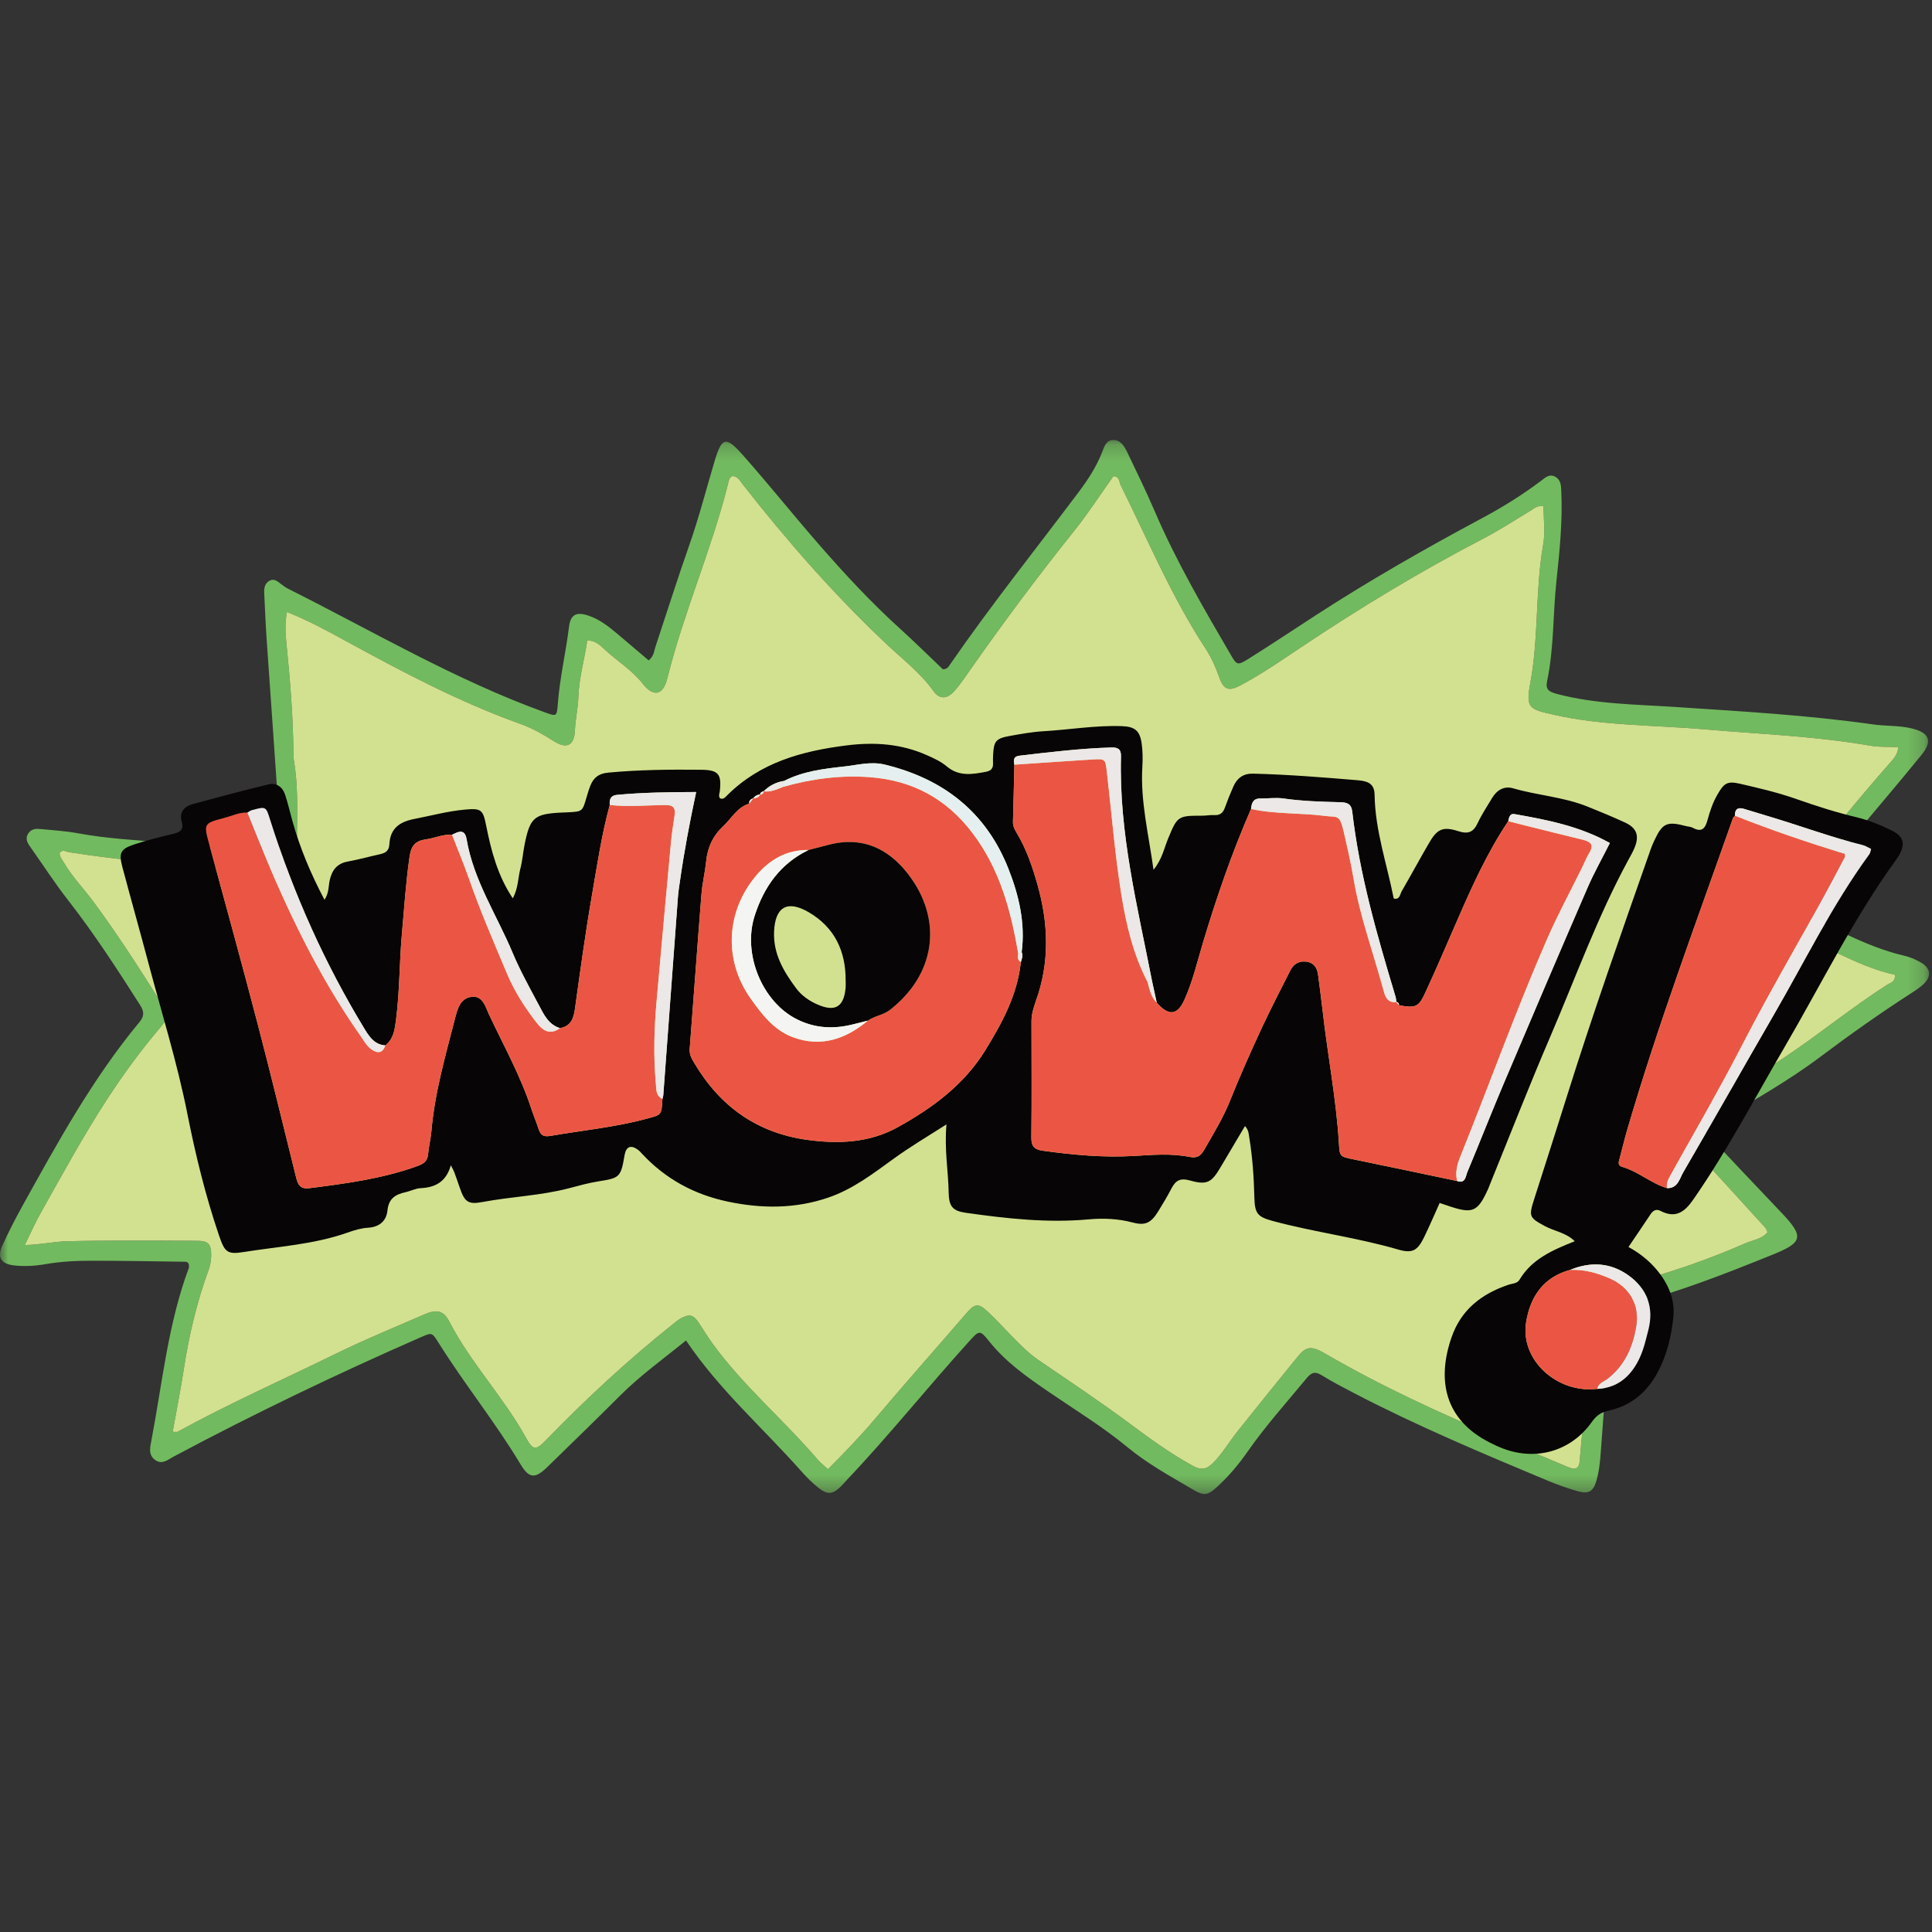 <?xml version="1.0" encoding="UTF-8"?>
<svg width="120px" height="120px" viewBox="0 0 120 120" version="1.1" xmlns="http://www.w3.org/2000/svg" xmlns:xlink="http://www.w3.org/1999/xlink">
    <rect x="0" y="0" width="120" height="120" fill="#333333" stroke="none"/>
    <!-- Generator: Sketch 51.1 (57501) - http://www.bohemiancoding.com/sketch -->
    <title>Wow2</title>
    <desc>Created with Sketch.</desc>
    <defs>
        <polygon id="path-1" points="0 0.204 119.818 0.204 119.818 65.67 0 65.67"></polygon>
    </defs>
    <g id="Wow2" stroke="none" stroke-width="1" fill="none" fill-rule="evenodd">
        <g id="Group" transform="translate(0, 27)">
            <g id="Group-3" transform="translate(0, 0.127)">
                <mask id="mask-2" fill="white">
                    <use xlink:href="#path-1"></use>
                </mask>
                <g id="Clip-2"></g>
                <path d="M51.429,64.128 C52.435,63.112 53.408,62.117 54.313,61.044 C56.196,58.817 58.131,56.634 60.038,54.427 C60.556,53.827 60.775,53.794 61.387,54.376 C61.923,54.886 62.423,55.433 62.941,55.96 C63.433,56.461 63.923,56.957 64.512,57.358 C66.434,58.667 68.372,59.958 70.237,61.347 C71.484,62.276 72.734,63.178 74.101,63.926 C74.625,64.214 74.96,64.127 75.359,63.725 C75.938,63.142 76.342,62.433 76.847,61.798 C78.087,60.238 79.342,58.69 80.598,57.143 C81.131,56.488 81.444,56.446 82.331,56.961 C85.785,58.968 89.405,60.633 93.082,62.179 C94.511,62.781 95.942,63.379 97.369,63.985 C97.786,64.163 98.074,64.171 98.119,63.598 C98.264,61.723 98.518,59.858 98.573,57.974 C98.608,56.794 98.694,55.614 98.799,54.437 C98.861,53.735 99.122,53.161 99.942,53.012 C100.372,52.935 100.773,52.708 101.199,52.596 C103.667,51.947 106.072,51.117 108.41,50.096 C108.872,49.894 109.419,49.846 109.785,49.41 C109.732,49.302 109.703,49.19 109.634,49.115 C108.068,47.396 106.506,45.672 104.923,43.968 C103.905,42.872 103.911,42.688 105.192,41.941 C107.075,40.844 108.98,39.786 110.796,38.579 C112.978,37.125 115.007,35.453 117.217,34.038 C117.41,33.914 117.731,33.88 117.699,33.42 C115.183,32.874 113.042,31.318 110.572,30.547 C110.397,30.492 110.223,30.418 110.065,30.325 C109.369,29.916 109.302,29.524 109.863,28.923 C110.469,28.274 111.151,27.693 111.72,27.015 C113.597,24.784 115.409,22.497 117.343,20.313 C117.595,20.029 117.877,19.736 117.905,19.279 C117.293,19.252 116.73,19.287 116.189,19.192 C112.769,18.596 109.302,18.472 105.854,18.172 C102.738,17.901 99.598,17.964 96.515,17.268 C94.977,16.921 94.756,16.876 95.051,15.285 C95.58,12.442 95.35,9.538 95.851,6.694 C95.986,5.92 95.871,5.101 95.871,4.319 C95.487,4.251 95.303,4.449 95.086,4.579 C94.105,5.168 93.145,5.799 92.131,6.327 C88.227,8.359 84.467,10.629 80.811,13.076 C79.583,13.898 78.366,14.738 77.061,15.435 C76.32,15.83 76.012,15.731 75.727,14.931 C75.501,14.299 75.232,13.695 74.868,13.139 C72.773,9.94 71.301,6.419 69.608,3.012 C69.505,2.806 69.549,2.463 69.155,2.449 C68.349,3.58 67.588,4.763 66.713,5.856 C64.519,8.595 62.422,11.404 60.404,14.275 C60.042,14.788 59.698,15.318 59.285,15.788 C58.835,16.301 58.356,16.326 57.979,15.798 C57.173,14.666 56.083,13.84 55.09,12.904 C51.829,9.834 48.884,6.477 46.127,2.95 C45.954,2.728 45.812,2.44 45.484,2.444 C45.265,2.559 45.262,2.761 45.219,2.93 C44.195,7.02 42.472,10.891 41.455,14.985 C41.15,16.217 40.482,16.06 39.935,15.355 C39.273,14.501 38.333,13.938 37.552,13.206 C37.277,12.949 36.966,12.648 36.478,12.649 C36.3,13.844 35.966,14.973 35.925,16.163 C35.901,16.859 35.739,17.548 35.708,18.253 C35.668,19.185 35.192,19.406 34.41,18.915 C33.753,18.502 33.093,18.113 32.351,17.848 C28.511,16.477 24.925,14.57 21.358,12.62 C20.232,12.003 19.099,11.391 17.82,10.885 C17.692,11.587 17.727,12.212 17.788,12.818 C18.024,15.132 18.213,17.448 18.226,19.776 C18.227,19.923 18.249,20.071 18.272,20.217 C18.58,22.129 18.416,24.055 18.441,25.976 C18.449,26.517 18.164,26.788 17.621,26.799 C16.216,26.828 14.802,26.911 13.411,26.729 C12.018,26.547 10.618,26.486 9.224,26.388 C7.566,26.273 5.927,26.055 4.288,25.806 C4.09,25.775 3.878,25.604 3.702,25.852 C3.7,26.099 3.858,26.264 3.969,26.453 C4.496,27.35 5.223,28.096 5.837,28.926 C7.331,30.948 8.684,33.065 10.026,35.19 C10.501,35.94 10.5,36.054 9.913,36.745 C8.714,38.154 7.63,39.648 6.622,41.197 C5.151,43.46 3.868,45.834 2.542,48.184 C2.186,48.816 1.894,49.484 1.538,50.206 C2.512,50.187 3.346,49.989 4.179,49.969 C6.876,49.904 9.577,49.928 12.275,49.943 C12.944,49.946 13.125,50.164 13.118,50.83 C13.115,51.12 13.074,51.426 12.975,51.697 C12.234,53.715 11.741,55.791 11.416,57.914 C11.216,59.212 10.959,60.502 10.725,61.804 C10.894,61.804 10.98,61.83 11.035,61.8 C14.246,60.039 17.593,58.557 20.878,56.948 C22.667,56.071 24.515,55.311 26.345,54.519 C27.15,54.171 27.548,54.265 27.923,54.987 C29.259,57.557 31.288,59.664 32.681,62.196 C33.109,62.973 33.29,62.965 33.915,62.32 C36.387,59.771 38.986,57.361 41.763,55.147 C41.935,55.009 42.105,54.86 42.298,54.757 C42.833,54.47 43.065,54.533 43.403,55.035 C43.691,55.463 43.954,55.91 44.258,56.327 C46.178,58.971 48.691,61.078 50.802,63.55 C50.968,63.743 51.177,63.898 51.429,64.128 M105.896,43.167 C107.467,44.831 109.031,46.503 110.613,48.158 C112.081,49.694 111.991,50.038 110.087,50.807 C107.138,51.998 104.181,53.16 101.093,53.946 C100.347,54.136 100.021,54.494 99.978,55.313 C99.845,57.899 99.609,60.479 99.427,63.062 C99.382,63.693 99.318,64.321 99.132,64.922 C98.949,65.513 98.643,65.677 98.032,65.505 C97.394,65.324 96.762,65.104 96.15,64.848 C92.092,63.15 88.035,61.449 84.128,59.415 C83.44,59.056 82.748,58.7 82.089,58.29 C81.684,58.038 81.455,58.117 81.167,58.464 C79.918,59.976 78.606,61.436 77.482,63.047 C76.929,63.839 76.311,64.575 75.598,65.225 C75.007,65.763 74.789,65.799 74.125,65.408 C72.723,64.583 71.29,63.803 70.029,62.761 C68.485,61.486 66.778,60.446 65.13,59.319 C63.786,58.399 62.459,57.47 61.427,56.17 C60.856,55.452 60.815,55.502 60.183,56.2 C57.6,59.052 55.199,62.064 52.546,64.853 C52.444,64.96 52.353,65.077 52.247,65.181 C51.714,65.705 51.408,65.74 50.81,65.262 C50.436,64.963 50.093,64.618 49.775,64.259 C47.4,61.576 44.678,59.204 42.61,56.131 C41.19,57.288 39.76,58.309 38.511,59.56 C37.021,61.053 35.506,62.519 33.996,63.992 C33.256,64.713 32.874,64.729 32.339,63.835 C30.777,61.228 28.864,58.863 27.251,56.293 C26.834,55.627 26.835,55.626 26.151,55.925 C20.934,58.209 15.803,60.67 10.776,63.349 C10.428,63.535 10.085,63.857 9.656,63.568 C9.193,63.255 9.321,62.777 9.402,62.351 C10.086,58.758 10.437,55.093 11.727,51.631 C11.75,51.568 11.73,51.488 11.73,51.414 C11.679,51.217 11.506,51.243 11.373,51.241 C9.486,51.215 7.601,51.18 5.715,51.179 C4.754,51.179 3.794,51.223 2.842,51.389 C2.186,51.503 1.515,51.547 0.851,51.467 C0.059,51.372 -0.187,50.962 0.142,50.243 C0.528,49.403 0.948,48.577 1.397,47.768 C3.587,43.821 5.757,39.858 8.656,36.364 C8.975,35.98 8.958,35.698 8.696,35.289 C7.283,33.074 5.856,30.872 4.238,28.796 C3.419,27.748 2.693,26.627 1.926,25.539 C1.731,25.263 1.525,24.991 1.761,24.634 C1.958,24.337 2.257,24.339 2.554,24.369 C3.326,24.446 4.105,24.491 4.866,24.633 C6.652,24.964 8.462,25.049 10.265,25.214 C12.105,25.382 13.949,25.514 15.791,25.658 C16.012,25.675 16.235,25.678 16.456,25.676 C17.437,25.669 17.469,25.66 17.404,24.683 C17.13,20.622 16.836,16.563 16.556,12.503 C16.492,11.58 16.46,10.655 16.412,9.731 C16.395,9.421 16.434,9.121 16.725,8.952 C17.05,8.765 17.273,9.017 17.508,9.189 C17.628,9.276 17.747,9.367 17.878,9.433 C23.164,12.08 28.268,15.104 33.856,17.122 C34.558,17.376 34.588,17.389 34.644,16.623 C34.764,14.995 35.145,13.407 35.345,11.791 C35.436,11.057 35.787,10.861 36.515,11.099 C37.23,11.331 37.816,11.79 38.381,12.272 C39.021,12.818 39.663,13.36 40.291,13.892 C40.615,13.63 40.622,13.314 40.713,13.039 C41.414,10.934 42.081,8.816 42.816,6.723 C43.418,5.01 43.865,3.254 44.384,1.518 C44.832,0.019 45.086,-0.05 46.116,1.112 C47.736,2.938 49.258,4.847 50.863,6.687 C52.445,8.504 54.076,10.262 55.859,11.881 C56.787,12.722 57.679,13.603 58.562,14.443 C58.835,14.45 58.925,14.268 59.022,14.126 C61.547,10.471 64.32,7.001 66.986,3.452 C67.565,2.682 68.093,1.88 68.448,0.974 C68.581,0.635 68.699,0.206 69.145,0.204 C69.609,0.2 69.839,0.595 70.016,0.965 C70.59,2.166 71.179,3.362 71.703,4.585 C73.049,7.723 74.761,10.662 76.478,13.6 C76.811,14.17 76.873,14.214 77.525,13.807 C78.936,12.925 80.32,12 81.716,11.094 C85.069,8.919 88.536,6.939 92.058,5.055 C93.331,4.375 94.556,3.613 95.711,2.742 C95.976,2.543 96.235,2.283 96.602,2.487 C96.939,2.673 96.957,3.009 96.973,3.354 C97.063,5.248 96.868,7.123 96.669,9.002 C96.45,11.06 96.523,13.145 96.092,15.184 C95.982,15.701 96.204,15.842 96.705,15.975 C99.126,16.615 101.61,16.622 104.076,16.786 C108.17,17.059 112.266,17.288 116.333,17.867 C117.137,17.982 117.959,17.925 118.757,18.121 C119.838,18.387 120.053,18.896 119.344,19.767 C117.85,21.603 116.308,23.401 114.79,25.218 C113.722,26.494 112.719,27.827 111.515,28.984 C111.443,29.053 111.419,29.171 111.343,29.325 C113.65,30.328 115.79,31.654 118.256,32.23 C118.645,32.321 119.038,32.482 119.375,32.695 C119.927,33.044 119.961,33.529 119.49,33.984 C119.254,34.214 118.967,34.395 118.688,34.575 C116.761,35.82 114.888,37.142 113.055,38.521 C111.07,40.014 108.899,41.216 106.794,42.52 C106.489,42.708 106.104,42.789 105.896,43.167" id="Fill-1" fill="#72BA5F" mask="url(#mask-2)"></path>
            </g>
            <path d="M51.429,64.255 C51.177,64.025 50.968,63.87 50.802,63.676 C48.691,61.205 46.178,59.098 44.258,56.454 C43.954,56.037 43.691,55.59 43.403,55.161 C43.065,54.66 42.833,54.597 42.298,54.883 C42.105,54.986 41.935,55.136 41.763,55.273 C38.986,57.488 36.387,59.897 33.915,62.447 C33.29,63.092 33.109,63.099 32.681,62.323 C31.288,59.791 29.259,57.684 27.923,55.114 C27.548,54.392 27.15,54.298 26.345,54.646 C24.515,55.438 22.667,56.198 20.878,57.074 C17.593,58.684 14.246,60.166 11.035,61.927 C10.98,61.957 10.894,61.931 10.725,61.931 C10.959,60.628 11.216,59.339 11.416,58.041 C11.741,55.918 12.234,53.842 12.975,51.824 C13.074,51.553 13.115,51.247 13.118,50.956 C13.125,50.291 12.944,50.073 12.275,50.069 C9.577,50.055 6.876,50.031 4.179,50.096 C3.346,50.115 2.512,50.313 1.538,50.333 C1.894,49.611 2.186,48.943 2.542,48.311 C3.868,45.961 5.151,43.586 6.622,41.323 C7.63,39.775 8.714,38.28 9.913,36.871 C10.5,36.181 10.501,36.066 10.026,35.317 C8.684,33.192 7.331,31.075 5.837,29.053 C5.223,28.222 4.496,27.477 3.969,26.58 C3.858,26.39 3.7,26.225 3.702,25.979 C3.878,25.731 4.09,25.902 4.288,25.932 C5.927,26.182 7.566,26.4 9.224,26.515 C10.618,26.613 12.018,26.674 13.411,26.855 C14.802,27.037 16.216,26.954 17.621,26.926 C18.164,26.915 18.449,26.644 18.441,26.102 C18.416,24.182 18.58,22.256 18.272,20.344 C18.249,20.198 18.227,20.05 18.226,19.903 C18.213,17.575 18.024,15.259 17.788,12.945 C17.727,12.339 17.692,11.714 17.82,11.011 C19.099,11.518 20.232,12.13 21.358,12.746 C24.925,14.697 28.511,16.603 32.351,17.974 C33.093,18.239 33.753,18.628 34.41,19.042 C35.192,19.533 35.668,19.312 35.708,18.38 C35.739,17.674 35.901,16.986 35.925,16.289 C35.966,15.099 36.3,13.97 36.478,12.776 C36.966,12.775 37.277,13.076 37.552,13.333 C38.333,14.065 39.273,14.628 39.935,15.482 C40.482,16.187 41.15,16.344 41.455,15.111 C42.472,11.017 44.195,7.147 45.219,3.057 C45.262,2.888 45.265,2.686 45.484,2.57 C45.812,2.567 45.954,2.854 46.127,3.077 C48.884,6.603 51.829,9.961 55.09,13.031 C56.083,13.966 57.173,14.793 57.979,15.924 C58.356,16.453 58.835,16.427 59.285,15.914 C59.698,15.445 60.042,14.914 60.404,14.402 C62.422,11.531 64.519,8.722 66.713,5.982 C67.588,4.89 68.349,3.707 69.155,2.576 C69.549,2.59 69.505,2.932 69.608,3.138 C71.301,6.546 72.773,10.067 74.868,13.266 C75.232,13.821 75.501,14.426 75.727,15.058 C76.012,15.857 76.32,15.957 77.061,15.561 C78.366,14.865 79.583,14.025 80.811,13.203 C84.467,10.756 88.227,8.485 92.131,6.453 C93.145,5.926 94.105,5.295 95.086,4.705 C95.303,4.575 95.487,4.377 95.871,4.445 C95.871,5.228 95.986,6.047 95.851,6.821 C95.35,9.665 95.58,12.569 95.051,15.412 C94.756,17.003 94.977,17.048 96.515,17.395 C99.598,18.091 102.738,18.028 105.854,18.299 C109.302,18.598 112.769,18.723 116.189,19.319 C116.73,19.413 117.293,19.379 117.905,19.406 C117.877,19.863 117.595,20.155 117.343,20.44 C115.409,22.624 113.597,24.91 111.72,27.142 C111.151,27.819 110.469,28.401 109.863,29.05 C109.302,29.651 109.369,30.043 110.065,30.452 C110.223,30.545 110.397,30.619 110.572,30.674 C113.042,31.445 115.183,33.001 117.699,33.547 C117.731,34.007 117.41,34.041 117.217,34.164 C115.007,35.579 112.978,37.252 110.796,38.705 C108.98,39.913 107.075,40.97 105.192,42.068 C103.911,42.815 103.905,42.999 104.923,44.094 C106.506,45.799 108.068,47.522 109.634,49.241 C109.703,49.317 109.732,49.428 109.785,49.537 C109.419,49.973 108.872,50.02 108.41,50.222 C106.072,51.244 103.667,52.073 101.199,52.722 C100.773,52.835 100.372,53.061 99.942,53.139 C99.122,53.288 98.861,53.862 98.799,54.564 C98.694,55.741 98.608,56.92 98.573,58.1 C98.518,59.984 98.264,61.85 98.119,63.725 C98.074,64.298 97.786,64.289 97.369,64.112 C95.942,63.506 94.511,62.907 93.082,62.306 C89.405,60.76 85.785,59.095 82.331,57.088 C81.444,56.572 81.131,56.615 80.598,57.27 C79.342,58.817 78.087,60.365 76.847,61.925 C76.342,62.56 75.938,63.268 75.359,63.852 C74.96,64.254 74.625,64.34 74.101,64.053 C72.734,63.305 71.484,62.402 70.237,61.473 C68.372,60.085 66.434,58.794 64.512,57.484 C63.923,57.083 63.433,56.587 62.941,56.087 C62.423,55.559 61.923,55.012 61.387,54.503 C60.775,53.921 60.556,53.954 60.038,54.554 C58.131,56.761 56.196,58.943 54.313,61.171 C53.408,62.243 52.435,63.239 51.429,64.255" id="Fill-4" fill="#D2E18F"></path>
            <path d="M37.874,22.997 C37.368,24.837 37.093,26.724 36.768,28.598 C36.36,30.948 36.038,33.314 35.709,35.678 C35.624,36.283 35.443,36.743 34.779,36.859 C34.067,36.64 33.78,36.015 33.472,35.434 C32.902,34.359 32.304,33.292 31.836,32.172 C30.857,29.833 29.413,27.68 28.98,25.119 C28.867,24.456 28.464,24.651 28.077,24.849 C27.51,24.806 26.995,25.061 26.452,25.135 C25.803,25.224 25.54,25.525 25.442,26.195 C25.206,27.806 25.104,29.426 24.96,31.044 C24.804,32.81 24.825,34.587 24.597,36.349 C24.518,36.944 24.448,37.526 23.935,37.932 C23.305,37.889 22.976,37.455 22.68,36.97 C20.176,32.868 18.231,28.513 16.782,23.934 C16.515,23.092 16.539,23.082 15.65,23.319 C15.546,23.346 15.456,23.421 15.361,23.474 C14.866,23.45 14.426,23.674 13.965,23.795 C12.633,24.145 12.647,24.15 13.003,25.462 C14.011,29.17 15.031,32.876 16.003,36.594 C16.825,39.739 17.591,42.898 18.372,46.054 C18.486,46.516 18.591,46.88 19.22,46.8 C21.49,46.511 23.754,46.213 25.925,45.427 C26.32,45.285 26.556,45.117 26.592,44.675 C26.631,44.198 26.757,43.727 26.797,43.249 C27,40.877 27.662,38.602 28.248,36.312 C28.403,35.709 28.568,34.984 29.317,34.912 C30.002,34.845 30.161,35.566 30.381,36.03 C31.293,37.967 32.344,39.844 33.01,41.892 C33.148,42.314 33.324,42.722 33.46,43.144 C33.584,43.528 33.779,43.624 34.203,43.551 C36.2,43.205 38.223,43.013 40.19,42.479 C41.08,42.238 41.092,42.285 41.145,41.253 C41.163,41.182 41.192,41.111 41.197,41.039 C41.502,36.922 41.803,32.806 42.11,28.689 C42.134,28.359 42.191,28.032 42.236,27.704 C42.494,25.887 42.836,24.084 43.24,22.193 C41.53,22.199 39.919,22.22 38.311,22.372 C37.921,22.409 37.842,22.665 37.874,22.997 M86.71,35.231 L86.73,35.243 C86.715,35.135 86.714,35.022 86.683,34.918 C85.549,31.137 84.444,27.35 83.991,23.411 C83.934,22.912 83.654,22.837 83.24,22.827 C82.062,22.798 80.884,22.762 79.713,22.595 C79.243,22.528 78.756,22.601 78.277,22.596 C77.824,22.592 77.739,22.894 77.704,23.248 C76.523,25.949 75.565,28.73 74.719,31.551 C74.359,32.75 74.077,33.976 73.558,35.118 C73.12,36.078 72.565,36.109 71.847,35.273 C71.751,34.832 71.654,34.39 71.558,33.948 C70.657,29.328 69.494,24.743 69.627,19.98 C69.64,19.517 69.42,19.416 69.029,19.428 C67.114,19.484 65.216,19.715 63.317,19.938 C62.944,19.982 62.943,20.216 63.004,20.495 C62.976,21.676 62.953,22.858 62.917,24.04 C62.909,24.319 63.03,24.537 63.164,24.76 C63.76,25.752 64.126,26.845 64.439,27.944 C65.12,30.345 65.206,32.754 64.352,35.145 C64.203,35.563 64.068,35.989 64.068,36.441 C64.069,38.845 64.088,41.25 64.06,43.654 C64.054,44.231 64.269,44.406 64.807,44.479 C66.679,44.736 68.55,44.909 70.443,44.798 C71.585,44.731 72.743,44.628 73.87,44.856 C74.399,44.962 74.596,44.765 74.817,44.379 C75.386,43.385 75.983,42.414 76.411,41.339 C77,39.863 77.648,38.41 78.315,36.967 C78.889,35.726 79.522,34.512 80.135,33.289 C80.336,32.89 80.66,32.672 81.122,32.727 C81.607,32.785 81.812,33.107 81.87,33.555 C81.964,34.287 82.065,35.019 82.148,35.754 C82.456,38.508 82.994,41.235 83.162,44.007 C83.213,44.855 83.216,44.836 84.116,45.02 C86.247,45.454 88.375,45.909 90.504,46.355 C91.028,46.536 91.03,46.06 91.139,45.801 C91.895,43.997 92.606,42.174 93.369,40.373 C95.097,36.296 96.836,32.224 98.595,28.16 C99.004,27.214 99.514,26.312 99.991,25.363 C98.122,24.315 96.097,23.923 94.065,23.564 C93.782,23.514 93.722,23.777 93.682,24.003 C92.362,25.97 91.398,28.122 90.459,30.286 C89.828,31.74 89.2,33.195 88.537,34.634 C88.11,35.561 87.934,35.621 86.902,35.441 C86.892,35.322 86.841,35.24 86.71,35.231 M47.2,22.364 L47.215,22.354 C47.022,22.353 46.885,22.452 46.771,22.595 L46.775,22.592 C46.608,22.638 46.521,22.742 46.532,22.919 C45.777,23.142 45.435,23.844 44.909,24.33 C44.29,24.902 43.952,25.62 43.865,26.469 C43.794,27.166 43.624,27.854 43.568,28.551 C43.313,31.752 43.086,34.956 42.838,38.158 C42.81,38.525 42.985,38.792 43.154,39.077 C44.747,41.746 47.051,43.374 50.144,43.8 C52.077,44.066 54.004,43.985 55.75,43.019 C57.897,41.83 59.865,40.39 61.186,38.252 C62.235,36.553 63.189,34.803 63.406,32.763 C63.46,32.559 63.571,32.359 63.457,32.142 C63.693,30.335 63.288,28.617 62.636,26.962 C61.244,23.438 58.601,21.377 54.961,20.492 C54.093,20.281 53.269,20.517 52.442,20.608 C51.17,20.747 49.88,20.9 48.709,21.502 C48.213,21.578 47.787,21.793 47.432,22.15 L47.44,22.144 C47.314,22.167 47.22,22.225 47.2,22.364 M89.419,47.719 C89.087,48.454 88.787,49.164 88.448,49.855 C88.05,50.668 87.731,50.87 86.853,50.613 C84.298,49.868 81.654,49.536 79.089,48.847 C78.122,48.587 77.937,48.393 77.912,47.399 C77.88,46.139 77.8,44.885 77.592,43.642 C77.555,43.427 77.564,43.199 77.328,42.94 C76.805,43.823 76.304,44.665 75.806,45.508 C75.25,46.448 74.972,46.621 73.912,46.322 C73.314,46.153 73.023,46.316 72.766,46.809 C72.51,47.3 72.225,47.778 71.933,48.249 C71.495,48.956 71.136,49.139 70.366,48.935 C69.456,48.694 68.543,48.652 67.618,48.737 C65.057,48.97 62.524,48.688 59.996,48.33 C59.181,48.214 58.938,47.95 58.923,47.064 C58.902,45.736 58.649,44.423 58.787,42.838 C57.57,43.613 56.515,44.241 55.515,44.965 C54.229,45.896 52.966,46.868 51.436,47.388 C49.381,48.087 47.302,48.077 45.202,47.633 C43.115,47.192 41.328,46.223 39.872,44.655 C39.797,44.573 39.723,44.488 39.635,44.422 C39.191,44.088 38.885,44.209 38.793,44.75 C38.561,46.121 38.492,46.168 37.178,46.375 C36.561,46.472 35.954,46.642 35.347,46.802 C33.591,47.265 31.769,47.321 29.99,47.656 C29.053,47.833 28.858,47.653 28.542,46.732 C28.435,46.418 28.326,46.104 28.21,45.792 C28.172,45.689 28.113,45.595 28.001,45.375 C27.722,46.388 27.055,46.755 26.136,46.798 C25.813,46.812 25.5,46.982 25.175,47.053 C24.556,47.189 24.141,47.445 24.066,48.182 C24.002,48.822 23.58,49.213 22.862,49.256 C22.428,49.282 21.99,49.415 21.576,49.562 C19.499,50.296 17.307,50.419 15.159,50.762 C14.095,50.932 13.958,50.781 13.589,49.693 C12.757,47.239 12.144,44.729 11.64,42.19 C11.006,38.994 10.033,35.887 9.199,32.743 C8.677,30.778 8.125,28.822 7.602,26.857 C7.367,25.973 7.48,25.732 8.345,25.447 C9.15,25.183 9.976,24.979 10.801,24.78 C11.24,24.674 11.423,24.499 11.285,24.015 C11.121,23.436 11.457,23.084 11.978,22.942 C13.544,22.516 15.113,22.096 16.691,21.718 C17.185,21.599 17.554,21.891 17.711,22.367 C17.883,22.894 18.008,23.436 18.156,23.97 C18.62,25.644 19.284,27.235 20.155,28.889 C20.44,28.454 20.398,28.044 20.476,27.685 C20.617,27.038 20.935,26.629 21.619,26.508 C22.272,26.392 22.913,26.207 23.561,26.067 C23.913,25.99 24.162,25.877 24.185,25.438 C24.235,24.478 24.79,24.049 25.728,23.868 C26.779,23.664 27.815,23.382 28.883,23.285 C29.908,23.192 29.999,23.292 30.2,24.299 C30.512,25.86 30.912,27.389 31.848,28.794 C32.191,28.184 32.169,27.54 32.322,26.946 C32.451,26.447 32.488,25.924 32.591,25.417 C32.924,23.78 33.189,23.556 34.848,23.471 C34.996,23.463 35.144,23.461 35.292,23.453 C36.178,23.406 36.176,23.405 36.436,22.505 C36.507,22.257 36.583,22.008 36.681,21.77 C36.879,21.287 37.207,21.043 37.769,20.99 C39.687,20.809 41.607,20.791 43.529,20.811 C44.623,20.821 44.83,21.071 44.708,22.144 C44.692,22.288 44.614,22.429 44.718,22.582 C44.918,22.683 45.044,22.52 45.165,22.4 C47.216,20.357 49.809,19.646 52.579,19.299 C54.307,19.082 55.958,19.19 57.565,19.903 C58.009,20.099 58.449,20.302 58.813,20.608 C59.566,21.241 60.39,21.098 61.236,20.938 C61.542,20.881 61.692,20.734 61.679,20.419 C61.672,20.234 61.676,20.048 61.685,19.864 C61.729,19.031 61.864,18.863 62.718,18.711 C63.408,18.588 64.103,18.46 64.8,18.419 C66.423,18.324 68.034,18.046 69.665,18.101 C70.481,18.129 70.798,18.37 70.912,19.186 C70.978,19.659 70.982,20.148 70.953,20.626 C70.824,22.758 71.343,24.813 71.647,27.023 C72.17,26.389 72.301,25.699 72.557,25.077 C73.128,23.697 73.163,23.662 74.645,23.665 C74.904,23.666 75.163,23.613 75.421,23.627 C75.772,23.647 75.962,23.494 76.078,23.171 C76.239,22.72 76.419,22.273 76.615,21.834 C76.847,21.316 77.236,21.037 77.831,21.052 C80.009,21.108 82.179,21.281 84.349,21.464 C85.079,21.525 85.368,21.754 85.379,22.38 C85.414,24.591 86.146,26.666 86.567,28.807 C86.945,28.906 86.952,28.546 87.063,28.354 C87.639,27.363 88.182,26.353 88.759,25.363 C89.265,24.494 89.61,24.315 90.579,24.626 C91.213,24.829 91.524,24.676 91.79,24.106 C92.039,23.572 92.373,23.078 92.675,22.569 C92.972,22.071 93.423,21.801 93.981,21.963 C95.504,22.406 97.113,22.499 98.595,23.095 C99.384,23.413 100.17,23.736 100.94,24.092 C101.654,24.422 101.828,24.898 101.538,25.625 C101.429,25.899 101.279,26.157 101.137,26.416 C99.226,29.932 97.875,33.698 96.301,37.363 C94.988,40.418 93.781,43.519 92.528,46.6 C92.5,46.668 92.478,46.739 92.448,46.807 C91.773,48.304 91.479,48.425 89.875,47.871 C89.742,47.825 89.609,47.782 89.419,47.719" id="Fill-6" fill="#070505"></path>
            <path d="M107.76,23.66 C107.716,23.719 107.655,23.77 107.632,23.836 C105.364,30.274 102.968,36.669 101.054,43.228 C100.889,43.794 100.756,44.37 100.602,44.94 C100.543,45.156 100.45,45.389 100.758,45.477 C101.761,45.764 102.547,46.501 103.542,46.798 C104.219,46.819 104.325,46.196 104.554,45.804 C106.432,42.59 108.254,39.342 110.122,36.121 C112.08,32.743 113.799,29.22 116.113,26.052 C116.17,25.975 116.177,25.862 116.219,25.731 C116.036,25.644 115.879,25.534 115.707,25.492 C113.704,24.996 111.771,24.273 109.796,23.687 C109.302,23.54 108.811,23.384 108.316,23.238 C107.946,23.128 107.747,23.258 107.76,23.66 M97.527,51.875 C95.85,52.321 95.031,53.573 94.788,55.144 C94.425,57.489 96.715,59.559 99.21,59.268 C100.337,59.213 101.119,58.645 101.671,57.676 C102.044,57.023 102.201,56.311 102.383,55.6 C102.744,54.186 102.289,53.035 101.142,52.213 C100.034,51.419 98.792,51.348 97.527,51.875 M101.147,50.452 C101.88,50.854 102.455,51.329 102.926,51.898 C103.629,52.747 104.056,53.732 103.93,54.861 C103.798,56.042 103.527,57.189 102.953,58.25 C102.282,59.492 101.294,60.319 99.909,60.618 C99.445,60.717 99.149,60.926 98.868,61.324 C97.589,63.13 95.438,63.754 93.363,62.974 C93.087,62.871 92.82,62.742 92.556,62.611 C89.715,61.189 89.237,58.703 90.162,56.053 C90.762,54.332 92.033,53.361 93.687,52.8 C93.93,52.717 94.236,52.728 94.378,52.489 C95.148,51.195 96.439,50.642 97.811,50.095 C97.258,49.554 96.549,49.475 95.964,49.16 C94.965,48.622 94.943,48.56 95.306,47.43 C95.972,45.353 96.639,43.278 97.29,41.198 C98.916,36.013 100.721,30.889 102.522,25.764 C102.584,25.59 102.655,25.418 102.732,25.251 C103.255,24.121 103.523,23.995 104.712,24.307 C104.854,24.345 105.015,24.346 105.14,24.415 C105.717,24.73 105.921,24.434 106.062,23.916 C106.207,23.383 106.384,22.857 106.663,22.37 C107.081,21.639 107.275,21.495 108.09,21.683 C109.276,21.956 110.468,22.238 111.613,22.642 C112.834,23.072 114.061,23.462 115.319,23.763 C116.078,23.944 116.796,24.241 117.492,24.581 C118.235,24.943 118.353,25.402 117.959,26.111 C117.905,26.208 117.843,26.3 117.778,26.39 C115.12,30.052 113.135,34.113 110.862,38.005 C108.998,41.195 107.279,44.473 105.166,47.516 C104.626,48.294 104.065,48.688 103.146,48.215 C102.852,48.064 102.667,48.194 102.503,48.442 C102.077,49.088 101.638,49.726 101.147,50.452" id="Fill-8" fill="#070505"></path>
            <path d="M86.902,35.441 C87.934,35.621 88.11,35.561 88.537,34.634 C89.201,33.195 89.828,31.74 90.459,30.286 C91.398,28.122 92.362,25.97 93.682,24.004 C94.004,24.087 94.325,24.171 94.648,24.251 C95.864,24.554 97.079,24.861 98.298,25.154 C98.784,25.27 99.033,25.461 98.71,25.984 C98.536,26.265 98.417,26.581 98.27,26.879 C97.536,28.37 96.742,29.836 96.078,31.358 C94.142,35.795 92.511,40.355 90.701,44.844 C90.504,45.334 90.376,45.825 90.504,46.355 C88.375,45.909 86.247,45.454 84.116,45.02 C83.216,44.836 83.214,44.855 83.162,44.007 C82.994,41.235 82.457,38.508 82.148,35.754 C82.065,35.019 81.964,34.287 81.87,33.555 C81.812,33.107 81.607,32.785 81.122,32.727 C80.66,32.672 80.336,32.89 80.136,33.289 C79.522,34.512 78.889,35.726 78.315,36.967 C77.648,38.41 77,39.863 76.411,41.339 C75.983,42.414 75.386,43.385 74.817,44.379 C74.596,44.765 74.399,44.962 73.87,44.856 C72.743,44.628 71.585,44.731 70.442,44.798 C68.549,44.909 66.679,44.736 64.807,44.479 C64.27,44.406 64.054,44.231 64.06,43.654 C64.088,41.25 64.069,38.845 64.068,36.441 C64.068,35.989 64.203,35.563 64.352,35.145 C65.206,32.754 65.12,30.345 64.438,27.944 C64.126,26.845 63.76,25.752 63.164,24.76 C63.03,24.537 62.909,24.319 62.917,24.04 C62.953,22.858 62.976,21.676 63.004,20.495 C64.624,20.386 66.244,20.268 67.865,20.172 C68.651,20.125 68.655,20.144 68.746,20.918 C69.041,23.45 69.24,25.993 69.641,28.513 C69.945,30.419 70.384,32.281 71.284,34.006 C71.4,34.461 71.494,34.925 71.847,35.274 C72.565,36.109 73.12,36.078 73.557,35.118 C74.077,33.976 74.359,32.75 74.719,31.551 C75.565,28.73 76.524,25.949 77.704,23.248 C79.223,23.576 80.782,23.48 82.317,23.679 C83.079,23.779 83.204,23.553 83.459,24.653 C83.684,25.623 83.907,26.594 84.072,27.575 C84.466,29.913 85.283,32.135 85.906,34.41 C86.011,34.796 86.112,35.309 86.73,35.243 C86.73,35.243 86.71,35.231 86.711,35.231 C86.774,35.301 86.838,35.371 86.902,35.441" id="Fill-10" fill="#EB5644"></path>
            <path d="M41.145,41.253 C41.092,42.285 41.08,42.237 40.19,42.479 C38.223,43.013 36.2,43.205 34.202,43.551 C33.779,43.624 33.584,43.528 33.46,43.144 C33.324,42.722 33.148,42.313 33.01,41.892 C32.344,39.844 31.293,37.967 30.381,36.03 C30.162,35.566 30.002,34.845 29.317,34.911 C28.568,34.984 28.403,35.709 28.248,36.312 C27.662,38.602 27,40.877 26.797,43.25 C26.757,43.727 26.632,44.197 26.592,44.675 C26.556,45.117 26.32,45.285 25.925,45.428 C23.754,46.212 21.49,46.511 19.22,46.8 C18.591,46.88 18.487,46.517 18.372,46.054 C17.591,42.898 16.825,39.739 16.003,36.593 C15.031,32.875 14.01,29.17 13.003,25.462 C12.647,24.15 12.634,24.146 13.965,23.795 C14.426,23.674 14.866,23.45 15.361,23.474 C15.609,24.087 15.855,24.702 16.106,25.314 C17.828,29.516 19.766,33.604 22.389,37.333 C22.6,37.633 22.77,37.968 23.082,38.185 C23.47,38.454 23.767,38.41 23.935,37.932 C24.448,37.526 24.518,36.944 24.597,36.349 C24.825,34.587 24.804,32.81 24.96,31.044 C25.104,29.426 25.206,27.806 25.442,26.195 C25.54,25.525 25.802,25.223 26.452,25.135 C26.995,25.061 27.51,24.807 28.077,24.849 C28.436,25.774 28.821,26.689 29.147,27.625 C29.837,29.605 30.673,31.526 31.483,33.456 C31.953,34.577 32.61,35.603 33.362,36.56 C33.744,37.046 34.196,37.292 34.779,36.859 C35.443,36.743 35.624,36.283 35.709,35.678 C36.038,33.314 36.36,30.948 36.768,28.598 C37.093,26.724 37.368,24.837 37.874,22.997 C39.016,23.13 40.16,23.014 41.303,23.001 C41.804,22.995 41.973,23.165 41.902,23.64 C41.821,24.186 41.73,24.734 41.679,25.284 C41.373,28.592 41.073,31.901 40.78,35.21 C40.63,36.905 40.583,38.601 40.736,40.298 C40.769,40.659 40.724,41.057 41.145,41.253" id="Fill-12" fill="#EB5644"></path>
            <path d="M50.216,25.796 C48.856,25.77 47.789,26.406 46.957,27.397 C45.087,29.623 44.945,32.638 46.611,35 C47.312,35.992 48.077,37 49.278,37.435 C51.016,38.063 52.539,37.533 53.904,36.393 C54.323,36.089 54.864,36.05 55.282,35.723 C58.081,33.531 58.506,30.296 56.633,27.604 C55.421,25.861 53.743,24.888 51.495,25.467 C51.069,25.576 50.642,25.686 50.216,25.796 M63.406,32.762 C63.189,34.803 62.236,36.553 61.186,38.252 C59.865,40.39 57.897,41.83 55.75,43.019 C54.004,43.985 52.077,44.065 50.144,43.799 C47.051,43.374 44.747,41.745 43.154,39.077 C42.984,38.792 42.809,38.525 42.838,38.158 C43.086,34.956 43.313,31.752 43.568,28.551 C43.624,27.854 43.794,27.166 43.865,26.469 C43.951,25.619 44.29,24.902 44.909,24.33 C45.436,23.844 45.777,23.142 46.532,22.919 C46.613,22.81 46.694,22.702 46.775,22.592 L46.771,22.595 C46.951,22.575 47.124,22.541 47.214,22.354 L47.2,22.364 C47.325,22.341 47.429,22.293 47.44,22.144 L47.432,22.149 C47.877,22.215 48.262,22.022 48.657,21.867 C50.413,21.375 52.197,21.134 54.023,21.271 C56.673,21.47 58.786,22.602 60.41,24.75 C62.099,26.983 62.79,29.555 63.245,32.235 C63.202,32.44 63.203,32.632 63.406,32.762" id="Fill-14" fill="#EB5644"></path>
            <path d="M90.504,46.355 C90.376,45.826 90.504,45.334 90.702,44.844 C92.511,40.355 94.142,35.795 96.078,31.358 C96.741,29.836 97.536,28.371 98.271,26.879 C98.417,26.581 98.536,26.265 98.711,25.984 C99.033,25.461 98.784,25.271 98.298,25.154 C97.079,24.861 95.864,24.554 94.648,24.251 C94.325,24.171 94.004,24.087 93.682,24.004 C93.722,23.778 93.782,23.514 94.066,23.564 C96.097,23.923 98.121,24.315 99.991,25.363 C99.514,26.312 99.004,27.215 98.595,28.16 C96.835,32.224 95.097,36.296 93.369,40.373 C92.606,42.174 91.895,43.997 91.139,45.801 C91.03,46.061 91.029,46.535 90.504,46.355" id="Fill-16" fill="#ECE8E7"></path>
            <path d="M41.145,41.253 C40.724,41.057 40.769,40.659 40.736,40.298 C40.583,38.601 40.63,36.905 40.78,35.21 C41.073,31.901 41.373,28.592 41.679,25.284 C41.73,24.734 41.821,24.186 41.902,23.64 C41.973,23.165 41.804,22.995 41.303,23.001 C40.16,23.014 39.016,23.13 37.874,22.997 C37.842,22.665 37.921,22.409 38.311,22.372 C39.919,22.219 41.53,22.199 43.24,22.194 C42.836,24.084 42.494,25.887 42.237,27.704 C42.191,28.032 42.134,28.359 42.11,28.689 C41.803,32.805 41.502,36.922 41.197,41.039 C41.192,41.111 41.163,41.182 41.145,41.253" id="Fill-18" fill="#ECE8E7"></path>
            <path d="M63.245,32.234 C62.79,29.555 62.099,26.983 60.41,24.75 C58.786,22.601 56.673,21.47 54.023,21.271 C52.197,21.134 50.413,21.375 48.658,21.867 C48.676,21.744 48.692,21.623 48.709,21.502 C49.88,20.9 51.17,20.747 52.442,20.608 C53.269,20.517 54.093,20.281 54.961,20.492 C58.601,21.377 61.244,23.438 62.636,26.962 C63.288,28.617 63.693,30.335 63.457,32.141 C63.386,32.172 63.316,32.203 63.245,32.234" id="Fill-20" fill="#E6EFEF"></path>
            <path d="M71.284,34.006 C70.384,32.281 69.945,30.419 69.641,28.513 C69.24,25.993 69.041,23.45 68.746,20.919 C68.655,20.144 68.651,20.125 67.865,20.172 C66.244,20.268 64.624,20.386 63.004,20.495 C62.943,20.216 62.944,19.982 63.317,19.938 C65.217,19.715 67.115,19.484 69.029,19.428 C69.42,19.416 69.64,19.516 69.627,19.98 C69.494,24.743 70.657,29.328 71.558,33.948 C71.467,33.967 71.375,33.987 71.284,34.006" id="Fill-22" fill="#ECE8E7"></path>
            <path d="M23.935,37.932 C23.767,38.41 23.47,38.454 23.082,38.185 C22.77,37.968 22.6,37.633 22.389,37.333 C19.766,33.604 17.828,29.516 16.106,25.314 C15.855,24.702 15.609,24.087 15.361,23.474 C15.456,23.421 15.547,23.346 15.65,23.319 C16.539,23.082 16.515,23.092 16.782,23.934 C18.231,28.513 20.176,32.868 22.68,36.97 C22.976,37.455 23.305,37.889 23.935,37.932" id="Fill-24" fill="#ECE8E7"></path>
            <path d="M86.73,35.243 C86.112,35.309 86.011,34.796 85.905,34.41 C85.283,32.135 84.466,29.913 84.072,27.575 C83.907,26.595 83.684,25.623 83.459,24.653 C83.204,23.553 83.08,23.779 82.316,23.68 C80.782,23.48 79.223,23.576 77.704,23.248 C77.739,22.894 77.824,22.592 78.277,22.596 C78.756,22.601 79.243,22.528 79.713,22.595 C80.885,22.762 82.062,22.799 83.24,22.827 C83.654,22.837 83.934,22.911 83.991,23.411 C84.443,27.35 85.549,31.138 86.682,34.918 C86.714,35.022 86.715,35.135 86.73,35.243" id="Fill-26" fill="#ECE8E7"></path>
            <path d="M34.78,36.859 C34.196,37.292 33.744,37.046 33.362,36.561 C32.611,35.603 31.954,34.578 31.483,33.457 C30.673,31.526 29.837,29.605 29.147,27.625 C28.821,26.689 28.436,25.774 28.077,24.849 C28.464,24.651 28.867,24.456 28.98,25.119 C29.413,27.68 30.857,29.833 31.836,32.172 C32.304,33.292 32.902,34.359 33.472,35.434 C33.78,36.014 34.067,36.64 34.78,36.859" id="Fill-28" fill="#ECE8E7"></path>
            <path d="M48.709,21.502 C48.692,21.623 48.676,21.744 48.658,21.866 C48.263,22.022 47.878,22.216 47.432,22.15 C47.787,21.793 48.213,21.578 48.709,21.502" id="Fill-30" fill="#ECE8E7"></path>
            <path d="M71.284,34.006 C71.375,33.987 71.467,33.967 71.558,33.948 C71.654,34.39 71.751,34.832 71.847,35.274 C71.494,34.925 71.4,34.461 71.284,34.006" id="Fill-32" fill="#ECE8E7"></path>
            <path d="M63.245,32.234 C63.316,32.203 63.386,32.172 63.457,32.141 C63.571,32.36 63.46,32.559 63.406,32.762 C63.204,32.632 63.202,32.44 63.245,32.234" id="Fill-34" fill="#ECE8E7"></path>
            <path d="M47.215,22.354 C47.124,22.541 46.951,22.575 46.771,22.595 C46.885,22.452 47.022,22.353 47.215,22.354" id="Fill-36" fill="#ECE8E7"></path>
            <path d="M86.902,35.441 C86.838,35.371 86.774,35.301 86.711,35.231 C86.841,35.24 86.892,35.321 86.902,35.441" id="Fill-38" fill="#ECE8E7"></path>
            <path d="M47.44,22.144 C47.429,22.293 47.325,22.341 47.2,22.364 C47.22,22.225 47.314,22.168 47.44,22.144" id="Fill-40" fill="#ECE8E7"></path>
            <path d="M46.775,22.592 C46.694,22.701 46.613,22.81 46.532,22.919 C46.521,22.741 46.608,22.637 46.775,22.592" id="Fill-42" fill="#ECE8E7"></path>
            <path d="M103.542,46.798 C102.547,46.501 101.761,45.764 100.758,45.477 C100.45,45.389 100.543,45.156 100.602,44.94 C100.756,44.37 100.889,43.794 101.054,43.228 C102.968,36.669 105.364,30.274 107.632,23.836 C107.655,23.77 107.716,23.719 107.76,23.661 C110.005,24.563 112.302,25.322 114.583,26.043 C114.583,26.162 114.596,26.204 114.582,26.232 C112.547,30.171 110.239,33.959 108.212,37.905 C106.812,40.631 105.26,43.28 103.776,45.963 C103.632,46.224 103.485,46.482 103.542,46.798" id="Fill-44" fill="#EB5644"></path>
            <path d="M99.21,59.268 C96.716,59.559 94.425,57.489 94.788,55.143 C95.031,53.573 95.85,52.322 97.527,51.875 C98.386,51.837 99.192,52.058 99.971,52.396 C101.225,52.941 101.854,54.058 101.627,55.4 C101.407,56.7 100.896,57.849 99.801,58.676 C99.584,58.839 99.261,58.928 99.21,59.268" id="Fill-46" fill="#EB5644"></path>
            <path d="M103.542,46.798 C103.485,46.482 103.632,46.224 103.776,45.963 C105.26,43.28 106.812,40.631 108.212,37.905 C110.239,33.959 112.547,30.171 114.582,26.232 C114.596,26.204 114.583,26.162 114.583,26.043 C112.302,25.322 110.005,24.563 107.76,23.661 C107.747,23.258 107.946,23.128 108.316,23.238 C108.811,23.384 109.302,23.54 109.796,23.687 C111.771,24.273 113.704,24.996 115.706,25.492 C115.879,25.534 116.036,25.644 116.219,25.731 C116.177,25.862 116.17,25.975 116.113,26.052 C113.799,29.22 112.08,32.742 110.122,36.121 C108.254,39.342 106.432,42.59 104.554,45.804 C104.325,46.196 104.219,46.819 103.542,46.798" id="Fill-48" fill="#ECE8E7"></path>
            <path d="M99.21,59.268 C99.261,58.928 99.584,58.839 99.801,58.676 C100.896,57.849 101.407,56.7 101.627,55.4 C101.854,54.058 101.225,52.941 99.971,52.396 C99.192,52.058 98.386,51.837 97.527,51.875 C98.791,51.348 100.034,51.419 101.142,52.213 C102.29,53.034 102.744,54.186 102.383,55.6 C102.201,56.311 102.044,57.023 101.671,57.676 C101.119,58.644 100.338,59.213 99.21,59.268" id="Fill-50" fill="#ECE8E7"></path>
            <path d="M52.525,33.9 C52.533,32.068 51.835,30.597 50.229,29.659 C48.896,28.88 48.141,29.338 48.079,30.865 C48.022,32.247 48.669,33.335 49.449,34.384 C49.791,34.843 50.248,35.157 50.75,35.38 C51.872,35.881 52.419,35.546 52.524,34.341 C52.536,34.196 52.525,34.047 52.525,33.9 M50.216,25.796 C50.642,25.687 51.069,25.577 51.495,25.466 C53.743,24.888 55.421,25.861 56.633,27.604 C58.506,30.296 58.081,33.532 55.282,35.723 C54.864,36.05 54.323,36.089 53.903,36.393 C53.548,36.482 53.193,36.577 52.837,36.659 C51.689,36.922 50.592,36.854 49.507,36.315 C47.334,35.234 46.108,32.238 46.877,29.866 C47.461,28.068 48.477,26.639 50.216,25.796" id="Fill-52" fill="#070505"></path>
            <path d="M50.216,25.796 C48.477,26.639 47.461,28.068 46.878,29.866 C46.108,32.238 47.334,35.234 49.507,36.315 C50.592,36.854 51.689,36.922 52.837,36.659 C53.193,36.577 53.547,36.482 53.903,36.393 C52.539,37.533 51.016,38.063 49.278,37.435 C48.077,37 47.312,35.992 46.611,35 C44.945,32.638 45.087,29.623 46.957,27.397 C47.789,26.406 48.856,25.77 50.216,25.796" id="Fill-54" fill="#F4F5F2"></path>
        </g>
    </g>
</svg>